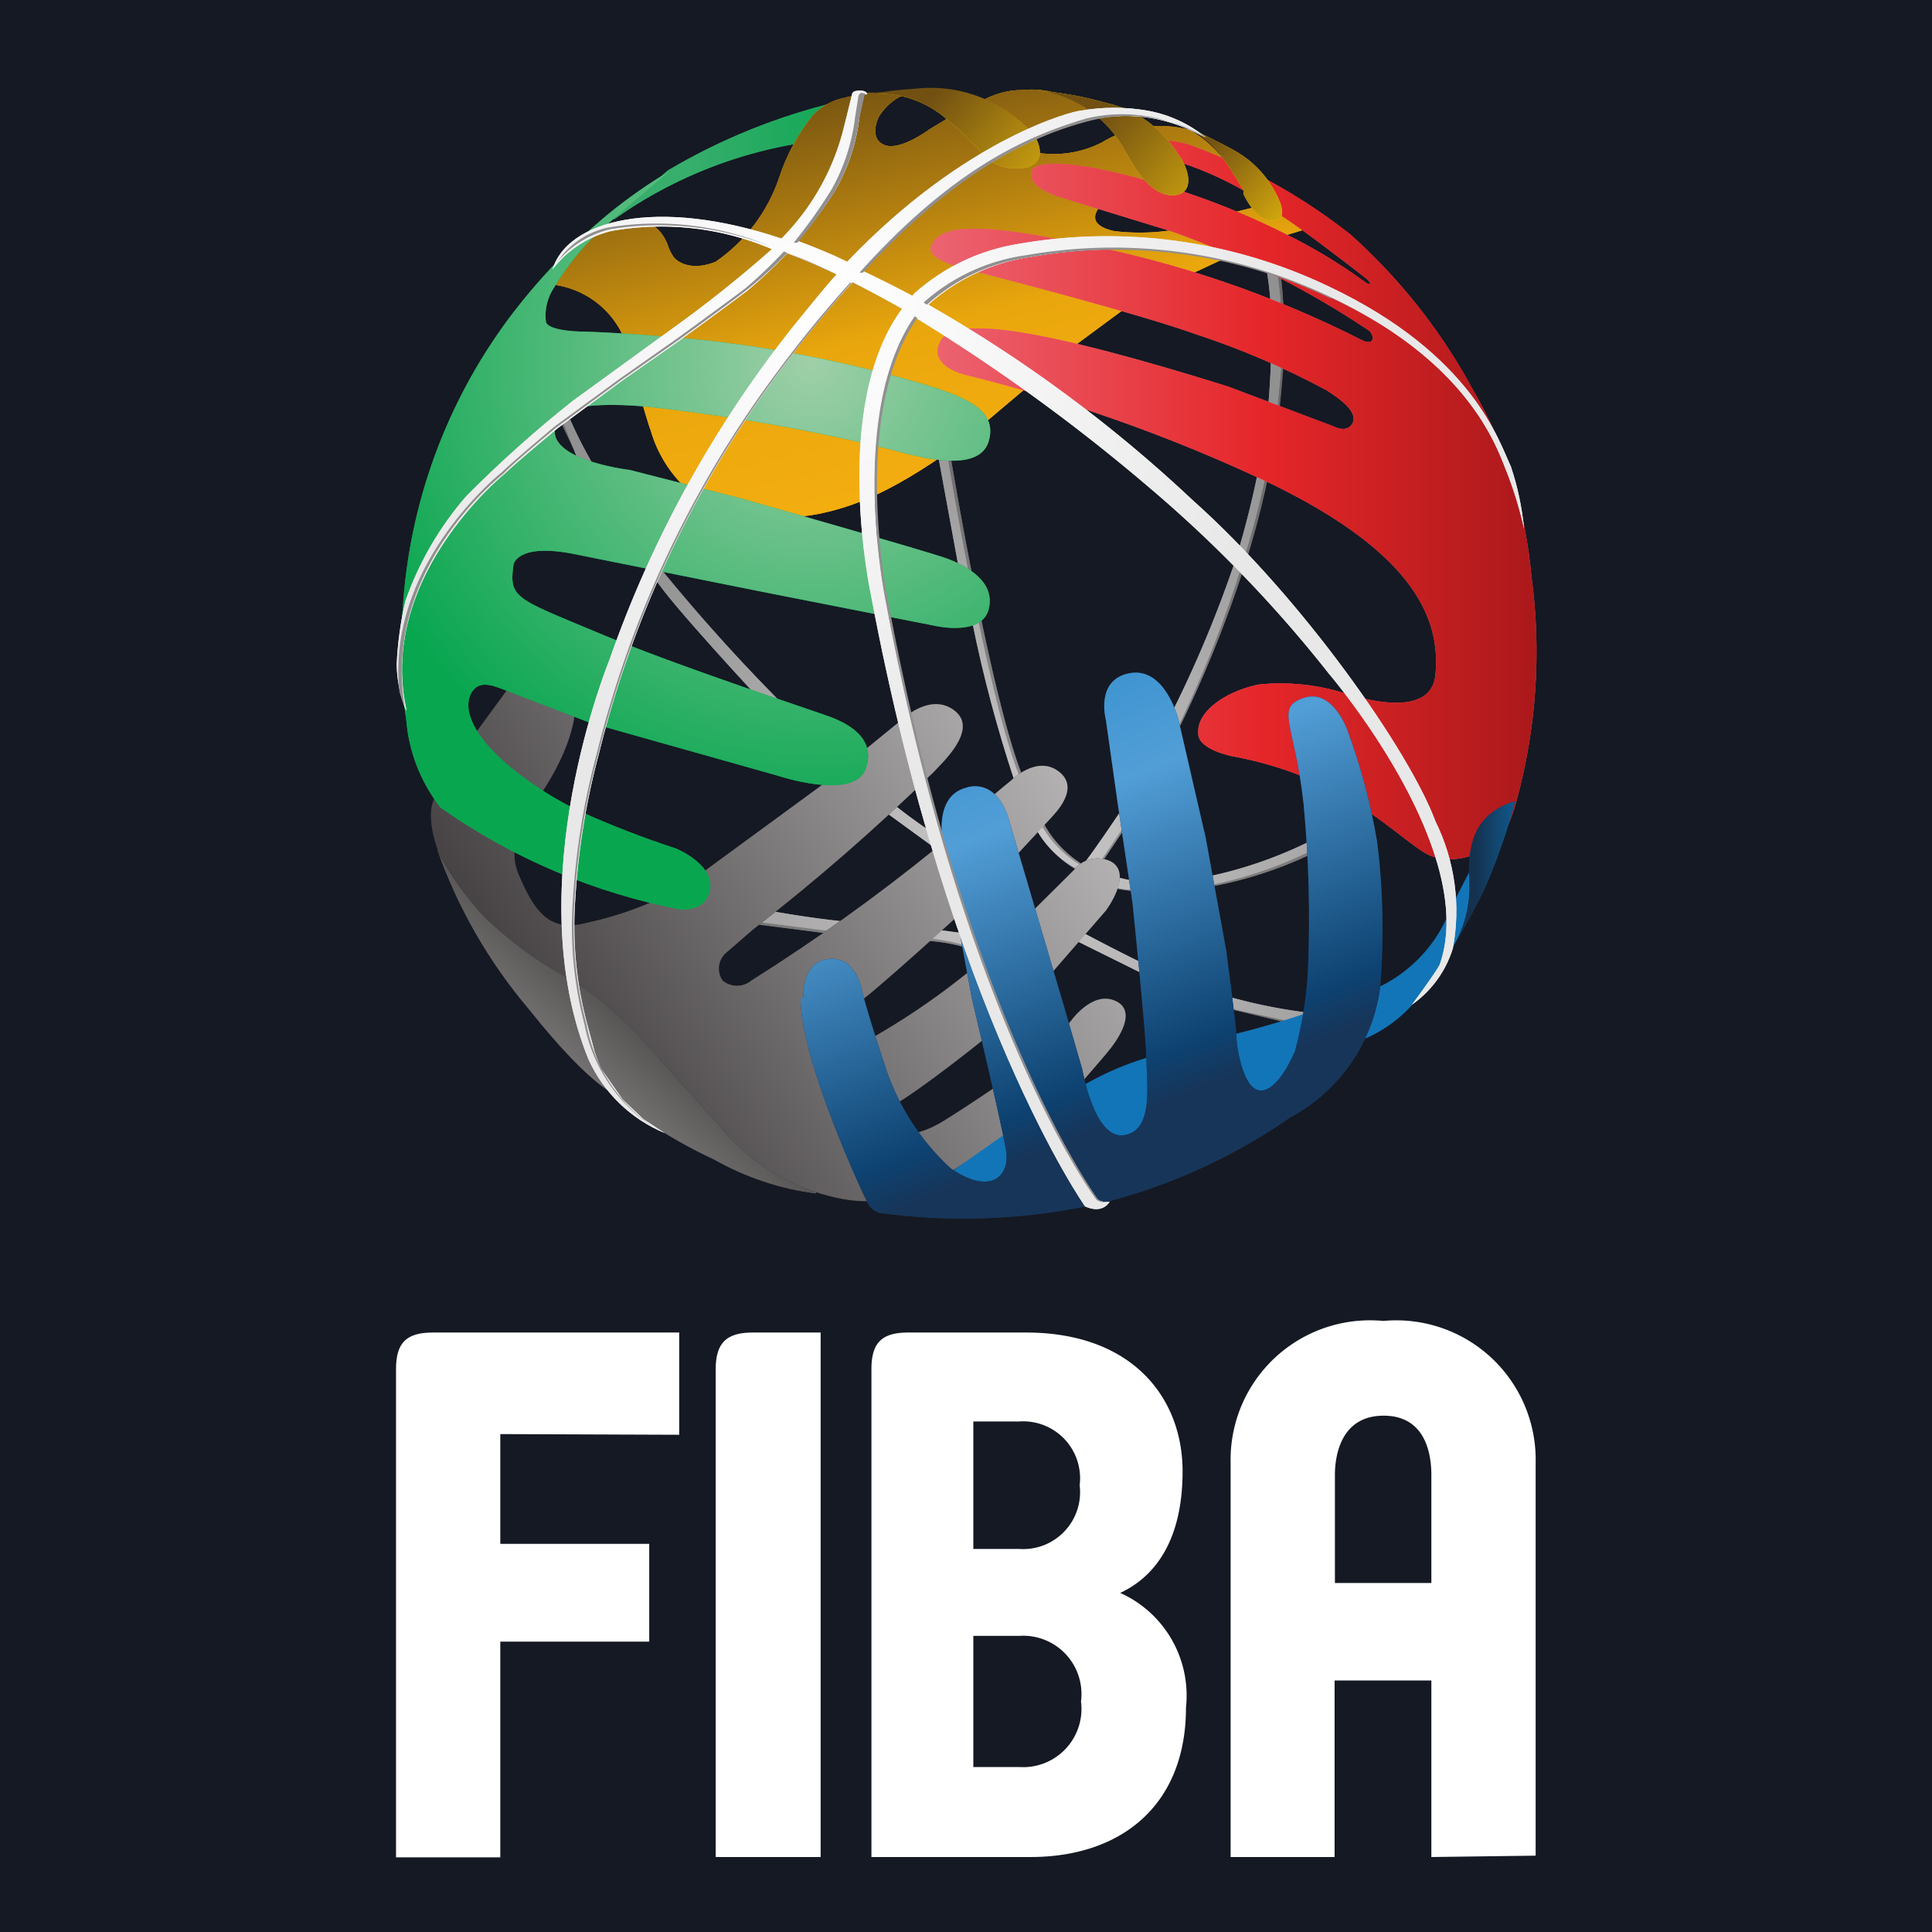 <svg id="Слой_1" data-name="Слой 1" xmlns="http://www.w3.org/2000/svg" xmlns:xlink="http://www.w3.org/1999/xlink" viewBox="0 0 56.69 56.69"><defs><style>.cls-1{fill:none;}.cls-2{fill:#151923;}.cls-3{clip-path:url(#clip-path);}.cls-4{fill:#6c6a6a;}.cls-5{fill:url(#Безымянный_градиент_3);}.cls-6{clip-path:url(#clip-path-2);}.cls-7{fill:url(#Безымянный_градиент_3-2);}.cls-8{clip-path:url(#clip-path-3);}.cls-9{fill:url(#Безымянный_градиент_3-3);}.cls-10{clip-path:url(#clip-path-4);}.cls-11{fill:#929192;}.cls-12{fill:url(#Безымянный_градиент_6);}.cls-13{clip-path:url(#clip-path-5);}.cls-14{fill:url(#Безымянный_градиент_6-2);}.cls-15{clip-path:url(#clip-path-6);}.cls-16{fill:url(#Безымянный_градиент_6-3);}.cls-17{clip-path:url(#clip-path-7);}.cls-18{clip-path:url(#clip-path-8);}.cls-19{fill:#37ae6c;}.cls-20{fill:url(#Безымянный_градиент_7);}.cls-21{clip-path:url(#clip-path-9);}.cls-22{fill:#f9b111;}.cls-23{fill:url(#Безымянный_градиент_8);}.cls-24{clip-path:url(#clip-path-11);}.cls-25{fill:#ec6573;}.cls-26{fill:url(#Безымянный_градиент_9);}.cls-27{clip-path:url(#clip-path-12);}.cls-28{fill:#fbcb0c;}.cls-29{fill:url(#Безымянный_градиент_12);}.cls-30{clip-path:url(#clip-path-14);}.cls-31{fill:url(#Безымянный_градиент_12-2);}.cls-32{clip-path:url(#clip-path-16);}.cls-33{fill:url(#Безымянный_градиент_12-3);}.cls-34{clip-path:url(#clip-path-18);}.cls-35{fill:#504d4d;}.cls-36{fill:url(#Безымянный_градиент_13);}.cls-37{clip-path:url(#clip-path-20);}.cls-38{fill:#312d2e;}.cls-39{fill:url(#Безымянный_градиент_14);}.cls-40{clip-path:url(#clip-path-22);}.cls-41{fill:#09a650;}.cls-42{fill:url(#Безымянный_градиент_15);}.cls-43{fill:#1275b7;fill-rule:evenodd;}.cls-44{clip-path:url(#clip-path-24);}.cls-45{fill:#173559;}.cls-46{fill:url(#Безымянный_градиент_16);}.cls-47{clip-path:url(#clip-path-26);}.cls-48{fill:#143250;}.cls-49{fill:url(#Безымянный_градиент_18);}.cls-50{clip-path:url(#clip-path-28);}.cls-51{fill:url(#Безымянный_градиент_18-2);}.cls-52{clip-path:url(#clip-path-30);}.cls-53{fill:#e9e8e8;}.cls-54{fill:url(#Безымянный_градиент_19);}.cls-55{fill:#918f90;}.cls-56{fill:#fff;}</style><clipPath id="clip-path"><path class="cls-1" d="M28.62,18.35A39.29,39.29,0,0,0,29.86,23s0,.42.64,1.42a2.79,2.79,0,0,0,1.24,1.18c-.14.09,0,0,0,0l.05,0,.44.3c1,.43,1.84.21,3.17.14A11.79,11.79,0,0,0,39,24.79l.05-.29a12.25,12.25,0,0,1-3.78,1.34A4.72,4.72,0,0,1,32,25.53l.24-.09,1.24-1.84,1-2a35.59,35.59,0,0,0,2.06-5.06,25.72,25.72,0,0,0,1-4.47s.17-1.65.13-1.81A13.46,13.46,0,0,0,37.57,8l-.37-.38a10.27,10.27,0,0,1,.2,1.89,24.83,24.83,0,0,1-.17,3.09,28.49,28.49,0,0,1-.85,3.71,34.69,34.69,0,0,1-2,4.78,18.17,18.17,0,0,0-1.28,2.52s-.89,1.34-1.26,1.8a3.21,3.21,0,0,1-1.51-2c-1-1.29-2.45-10.09-2.45-10.09l-.27,0,.62,3.39Z"/></clipPath><radialGradient id="Безымянный_градиент_3" cx="-312.55" cy="116.95" r="0.18" gradientTransform="matrix(79.53, 0, 0, -79.53, 24886.61, 9326.47)" gradientUnits="userSpaceOnUse"><stop offset="0" stop-color="#929192"/><stop offset="1" stop-color="#6c6a6a"/></radialGradient><clipPath id="clip-path-2"><path class="cls-1" d="M39,29.85A14.76,14.76,0,0,1,36,29.27s-1.44-.62-1.69-.66-2.84-1.39-2.84-1.39H30.25l-.34-.67a5.49,5.49,0,0,0-1.53-1.45,16,16,0,0,1-2.31-1.59L25.79,23a18.8,18.8,0,0,0-2.21-1.72,54.68,54.68,0,0,1-4.17-4.57A10.6,10.6,0,0,0,18,14.61a13.22,13.22,0,0,1-1.48-2.76v0l-.05.57.62,1.29L18,15.11s1,1.28,1.37,1.92,3.11,3.59,3.11,3.59l3.47,3.12L27.64,25l.55.61,1.37,1.7,2,.27,2.17,1.07,2.26.93,2.07.5.77.14s1-.43.19-.38"/></clipPath><radialGradient id="Безымянный_градиент_3-2" cx="-312.51" cy="116.97" r="0.18" gradientTransform="matrix(78.68, 0, 0, -78.68, 24616.77, 9227.74)" xlink:href="#Безымянный_градиент_3"/><clipPath id="clip-path-3"><path class="cls-1" d="M22.45,26.81a1.36,1.36,0,0,0-1.26,0l.74.28,2.66.34,2.53.17a5.3,5.3,0,0,1,1.38.25c.33.18.49-.3.49-.3l-2.06-.27a29.9,29.9,0,0,1-4.48-.51"/></clipPath><radialGradient id="Безымянный_градиент_3-3" cx="-312.21" cy="117.03" r="0.18" gradientTransform="matrix(71.26, 0, 0, -71.26, 22278.34, 8365.04)" xlink:href="#Безымянный_градиент_3"/><clipPath id="clip-path-4"><path class="cls-1" d="M28.53,18.26a39.71,39.71,0,0,0,1.24,4.66s0,.41.64,1.42a2.88,2.88,0,0,0,1.24,1.18c-.14.08,0,.05,0,.05l.05,0,.44.29c1,.43,1.84.21,3.17.15a12.08,12.08,0,0,0,3.61-1.28l0-.3a12.47,12.47,0,0,1-3.78,1.35A4.78,4.78,0,0,1,32,25.45l.24-.1,1.24-1.84,1-2a34.31,34.31,0,0,0,2-5.06,26.44,26.44,0,0,0,1-4.47s.17-1.64.13-1.8A13.51,13.51,0,0,0,37.48,8l-.37-.37a9.15,9.15,0,0,1,.19,1.89,22.6,22.6,0,0,1-.16,3.08,28.36,28.36,0,0,1-.85,3.72,34.69,34.69,0,0,1-2,4.78,17.76,17.76,0,0,0-1.28,2.51s-.89,1.34-1.26,1.8a3.19,3.19,0,0,1-1.51-2c-1-1.28-2.45-10.08-2.45-10.08l-.27,0,.62,3.38Z"/></clipPath><radialGradient id="Безымянный_градиент_6" cx="-312.54" cy="116.95" r="0.18" gradientTransform="matrix(79.53, 0, 0, -79.53, 24886.11, 9326.01)" gradientUnits="userSpaceOnUse"><stop offset="0" stop-color="#cbc9ca"/><stop offset="1" stop-color="#929192"/></radialGradient><clipPath id="clip-path-5"><path class="cls-1" d="M38.92,29.77a15.47,15.47,0,0,1-3.06-.58,17.25,17.25,0,0,0-1.69-.66c-.24,0-2.84-1.4-2.84-1.4H30.16l-.34-.67A5.49,5.49,0,0,0,28.29,25,15.4,15.4,0,0,1,26,23.42l-.28-.48a19.08,19.08,0,0,0-2.19-1.72,55,55,0,0,1-4.18-4.56,10.31,10.31,0,0,0-1.38-2.14,13.39,13.39,0,0,1-1.47-2.76v0l0,.57L17,13.6,17.87,15A22.94,22.94,0,0,1,19.24,17c.37.64,3.11,3.58,3.11,3.58l3.47,3.13,1.73,1.26.55.61,1.37,1.7,2,.27,2.16,1.07,2.27.93L38,30l.77.15s1-.44.19-.38"/></clipPath><radialGradient id="Безымянный_градиент_6-2" cx="-312.5" cy="116.96" r="0.18" gradientTransform="matrix(78.67, 0, 0, -78.67, 24614.14, 9226.48)" xlink:href="#Безымянный_градиент_6"/><clipPath id="clip-path-6"><path class="cls-1" d="M22.35,26.72a1.38,1.38,0,0,0-1.25,0l.74.28,2.66.34,2.53.18a5.3,5.3,0,0,1,1.38.25c.33.18.49-.3.49-.3l-2.06-.28a30.14,30.14,0,0,1-4.49-.51"/></clipPath><radialGradient id="Безымянный_градиент_6-3" cx="-312.2" cy="117.02" r="0.18" gradientTransform="matrix(71.18, 0, 0, -71.18, 22252.42, 8355.19)" xlink:href="#Безымянный_градиент_6"/><clipPath id="clip-path-7"><path class="cls-1" d="M24.53,3a17.88,17.88,0,0,0-4.93,2S18.11,6.28,18,6.45A13,13,0,0,1,23.3,4.23h.13Z"/></clipPath><clipPath id="clip-path-8"><rect class="cls-1" x="-80.68" y="-71.19" width="805.87" height="1063.02"/></clipPath><linearGradient id="Безымянный_градиент_7" x1="-307" y1="105.19" x2="-306.82" y2="105.19" gradientTransform="matrix(31.13, -3.85, -6.55, -52.98, 10326.08, 4880.93)" gradientUnits="userSpaceOnUse"><stop offset="0" stop-color="#37ae6c"/><stop offset="1" stop-color="#09a650"/></linearGradient><clipPath id="clip-path-9"><path class="cls-1" d="M28.8,12.49l1.35-1.14,1.36-1.19L33,9.06l1.91-1,1.85-.86,1.94-.59s-.49-.82-.9-.75S36,6.28,36,6.28a6.26,6.26,0,0,1-3.31.5c-1.48-.33.46-1.41.46-1.41l.39-.06.89-.77,1,.24.56.25.15,0h0a3.29,3.29,0,0,0-1.24-1.22,3.28,3.28,0,0,0-2.57.37,3.09,3.09,0,0,1-1.76.32s-.88-.21-.49-.43a17.12,17.12,0,0,1,2-.67V3.33A2.72,2.72,0,0,0,30,2.64,2.43,2.43,0,0,0,28.74,3l-.88.44-.58.35s-.88.66-1.34.46-.16-.81-.16-.81a1.63,1.63,0,0,1,.68-.63l-.27-.09-.08,0-.73,0-.6.15a1.74,1.74,0,0,0-.92.5,5.81,5.81,0,0,0-1,1.85A4.92,4.92,0,0,1,21,7.68c-.85.34-1.22-.12-1.22-.12a1.3,1.3,0,0,1-.19-.38c-.09-.26-.36-.64-.7-.65a1.86,1.86,0,0,0-1.91.82l-.77,1a2.61,2.61,0,0,1,2.11,1.59s.65,2.4.77,2.68a3.78,3.78,0,0,0,1.08,1.75,5.33,5.33,0,0,0,3.85.71c1.29-.26,2.56-.85,4.82-2.56"/></clipPath><linearGradient id="Безымянный_градиент_8" x1="-316.08" y1="113.57" x2="-315.9" y2="113.57" gradientTransform="matrix(-18.53, -85, -165.27, 36.04, 13129.02, -30983.39)" gradientUnits="userSpaceOnUse"><stop offset="0" stop-color="#f9b111"/><stop offset="0.49" stop-color="#eaa70d"/><stop offset="1" stop-color="#715012"/></linearGradient><clipPath id="clip-path-11"><path class="cls-1" d="M44,24.72s-1.26.87-2.2.3-2.39-2.23-5.64-2.83c0,0-1-.19-1-.66-.06-.74,1-1.31,1.81-1.45a6.3,6.3,0,0,1,2.28.2c.33.1,2.74.95,2.87-.49s-.38-3.49-5-5.68A47.8,47.8,0,0,0,28.34,11s-1.15-.25-.74-1,3-.36,8.43,1.34L39.1,12.5s.43.24.59-.09-.38-.71-.75-.95A23.65,23.65,0,0,0,35.1,9.81c-2-.71-6.77-1.92-6.77-1.92s-1.2-.27-1-.68.66-.84,4.27-.08A31.44,31.44,0,0,1,40,10s.18.08.25,0,0-.27-.14-.34a26.14,26.14,0,0,0-5.7-2.86c-2.62-.8-3.25-1-3.25-1s-1-.26-.9-.75,2-.09,2-.09a22.16,22.16,0,0,1,5.49,1.92,16.16,16.16,0,0,1,2.36,1.43s.21.09,0-.12c0,0-1.75-1.37-2.48-1.84A10,10,0,0,0,34,4.58s-.61-.18-.34-.32a1.22,1.22,0,0,1,.51-.14,3.33,3.33,0,0,1,.68.11,17.12,17.12,0,0,1,4.77,2.64,17.06,17.06,0,0,1,3.61,4.58,12.83,12.83,0,0,1,1.17,2.66,14.87,14.87,0,0,1,.54,2.82,16.58,16.58,0,0,1-.45,6.6A5.14,5.14,0,0,1,44,24.72"/></clipPath><linearGradient id="Безымянный_градиент_9" x1="-312.99" y1="115.95" x2="-312.81" y2="115.95" gradientTransform="matrix(97.44, 0, 0, -146.16, 30525.12, 16960.97)" gradientUnits="userSpaceOnUse"><stop offset="0" stop-color="#ec6573"/><stop offset="0.56" stop-color="#e52629"/><stop offset="1" stop-color="#ac191b"/></linearGradient><clipPath id="clip-path-12"><path class="cls-1" d="M28.91,4.62a1.44,1.44,0,0,0,1.23.29c.64-.19.29-.87.15-1A4,4,0,0,0,26.88,2.6a13.46,13.46,0,0,0-1.44.17,3,3,0,0,1,2.21.62,8.87,8.87,0,0,1,1.26,1.23"/></clipPath><linearGradient id="Безымянный_градиент_12" x1="-321.29" y1="116.62" x2="-321.11" y2="116.62" gradientTransform="matrix(-25.25, -22.19, -45.2, 51.43, -2907.81, -13008.52)" gradientUnits="userSpaceOnUse"><stop offset="0" stop-color="#fbcb0c"/><stop offset="1" stop-color="#715012"/></linearGradient><clipPath id="clip-path-14"><path class="cls-1" d="M30.46,2.66a10.13,10.13,0,0,1,2,.36,3.32,3.32,0,0,1,2.11,1.51c.29.35.54,1.15-.12,1.2s-1.16-.84-1.16-.84l-.24-.4a3.42,3.42,0,0,0-2.59-1.83Z"/></clipPath><linearGradient id="Безымянный_градиент_12-2" x1="-320.67" y1="116.85" x2="-320.49" y2="116.85" gradientTransform="matrix(-25.75, -22.63, -44.94, 51.14, -3069.28, -13110.94)" xlink:href="#Безымянный_градиент_12"/><clipPath id="clip-path-16"><path class="cls-1" d="M36.48,5.68s.35.8.85.8.26-.57,0-1a3,3,0,0,0-1-1c-.42-.25-1.27-.65-1.27-.65l-.26-.1a3,3,0,0,1,1,.79c.34.47.7,1.09.7,1.09"/></clipPath><linearGradient id="Безымянный_градиент_12-3" x1="-322.28" y1="117.12" x2="-322.1" y2="117.12" gradientTransform="matrix(-18.62, -16.37, -39.66, 45.13, -1419.44, -10437.78)" xlink:href="#Безымянный_градиент_12"/><clipPath id="clip-path-18"><path class="cls-1" d="M12.83,24.93a14.92,14.92,0,0,0,2.68,4.67c2,2.51,2.7,2.58,2.7,2.58a3.16,3.16,0,0,0,.74.71,14,14,0,0,0,2,1.13,8.16,8.16,0,0,0,3,1l-.13-1.1-5.6-5.18L15.27,27l-1.56-1.61Z"/></clipPath><linearGradient id="Безымянный_градиент_13" x1="-319.27" y1="121.64" x2="-319.09" y2="121.64" gradientTransform="matrix(-38.77, 42.46, 89.47, 81.69, -22861.65, 3996.96)" gradientUnits="userSpaceOnUse"><stop offset="0" stop-color="#504d4d"/><stop offset="1" stop-color="#e8e6e7"/></linearGradient><clipPath id="clip-path-20"><path class="cls-1" d="M13.91,21.57,15.06,20s.37-1.37,1.15-.91,1.2,2-.45,4.37c0,0-1,1.11-.55,2.18s.89,1.74,2,1.44A10.2,10.2,0,0,0,20.07,26l4-2.93,2.45-2s.81-.76,1.5-.21-.36,1.51-.63,1.8a61.32,61.32,0,0,1-5.29,4.61l-.82.71a.62.62,0,0,0-.08.79.66.66,0,0,0,.85,0,55.49,55.49,0,0,0,5.4-3.87c1.15-1.15,2.22-2,2.22-2s.75-.76,1.4-.26-.14,1.25-.23,1.36l-2.29,2.47s-3.07,2.82-3.44,3-.72,1.56.45,1a21.15,21.15,0,0,0,3.6-2.58c.48-.51,2.35-2.36,2.35-2.36a.88.88,0,0,1,1.11-.24c.62.38-.17,1.43-.17,1.43l-1.85,2.13-1.7,1.62s-1.92,1.55-2.75,2,.31.8.48.79h.17a2.55,2.55,0,0,0,.68-.25c.36-.18,2.08-1.35,2.08-1.35L31.39,30s.63-.93,1.32-.64.08,1.14-.12,1.4-1.16,1.35-1.16,1.35l-3.78,2.43a3.87,3.87,0,0,1-2.88.65,6.14,6.14,0,0,1-3.3-1.75l-2.85-3.19a12.49,12.49,0,0,0-1.76-1.45,11.18,11.18,0,0,1-2.67-1.92,9.29,9.29,0,0,1-1.28-1.77s-.46-1.07-.17-1.66,1.17-1.9,1.17-1.9"/></clipPath><linearGradient id="Безымянный_градиент_14" x1="-313.62" y1="112.52" x2="-313.44" y2="112.52" gradientTransform="matrix(135.4, -81.11, -90.86, -151.66, 52970.93, -7890.3)" gradientUnits="userSpaceOnUse"><stop offset="0" stop-color="#312d2e"/><stop offset="1" stop-color="#e8e6e7"/></linearGradient><clipPath id="clip-path-22"><path class="cls-1" d="M19.68,5a15,15,0,0,0-1.77,1.23,18,18,0,0,0-3,3.14,15.94,15.94,0,0,0-3.09,8.45,13.17,13.17,0,0,0,.1,3.3,4.81,4.81,0,0,0,1,2.57,18.17,18.17,0,0,0,7.06,3s.79.07.86-.64-1-1.15-1-1.15A28.74,28.74,0,0,1,17,23.8a10.27,10.27,0,0,1-2-1.27c-1.33-1.1-1.39-1.88-1.14-2.24s.66-.15,1.07,0l2.39.92,5.5,1.55s2.23.75,2.58-.2-.65-1.37-1-1.51-4.49-1.49-6.87-2.49-2.61-1-2.46-2c0,0,.11-.64,1.79-.3l5.48,1.1,5.08,1s1.38.33,1.59-.48-.64-1.28-1.25-1.5-6-1.75-6-1.75l-3.28-.84s-3-.35-2-1.62c0,0,.29-.43,2.48-.24a54.84,54.84,0,0,1,7.26,1.28c1.19.34,2.57.58,2.8-.29s-.62-1.25-1.9-1.64A37.61,37.61,0,0,0,20.85,10c-2.33-.24-3.74-.27-3.74-.27s-1,0-1.09-.28a1.47,1.47,0,0,1,.23-1,7.35,7.35,0,0,1,1.57-1.87Z"/></clipPath><radialGradient id="Безымянный_градиент_15" cx="-312.21" cy="116.13" r="0.18" gradientTransform="matrix(79.21, 0, 0, -79.21, 24753.92, 9209.24)" gradientUnits="userSpaceOnUse"><stop offset="0" stop-color="#9fcfa8"/><stop offset="1" stop-color="#09a650"/></radialGradient><clipPath id="clip-path-24"><path class="cls-1" d="M23.57,29.27s-.05-.92.59-1.1,1,.3,1.13.88.68,2.23.68,2.23a7.06,7.06,0,0,0,1.92,3c1.18.81,1.75.23,1.63-.52s-1-4.45-1-4.45l-.78-4.2s-.5-1.72.62-2c0,0,.84-.33,1.23.9l.75,2.54.91,3.08.51,1.76s.35,2.05,1.22,1.92.67-1.45.66-2.21-.41-4.61-.41-4.61l-.43-2.89-.35-2.47s-.33-1.2.71-1.38,1.42,1.37,1.42,1.37l.8,3.47.6,3.3s.3,2.24.3,2.52S36.47,32,37,32s1-1.16,1-1.16a11.4,11.4,0,0,0,.38-2.38,35.64,35.64,0,0,0-.13-4.87c-.26-2.38-.85-2.82,0-3.11s1.28.93,1.28.93a18.07,18.07,0,0,1,.88,3.3,20.79,20.79,0,0,1,.09,4.23,5.06,5.06,0,0,1-2.63,3.84,16.81,16.81,0,0,1-5.45,2.5,18.34,18.34,0,0,1-6.62.31.6.6,0,0,1-.31-.23c-.16-.3-2-4.23-2-6.08"/></clipPath><linearGradient id="Безымянный_градиент_16" x1="-315.48" y1="113.89" x2="-315.3" y2="113.89" gradientTransform="matrix(-32.99, -86.29, -146.3, 55.94, 6396.95, -33602.71)" gradientUnits="userSpaceOnUse"><stop offset="0" stop-color="#173559"/><stop offset="0.08" stop-color="#0d4271"/><stop offset="0.56" stop-color="#529ed7"/><stop offset="1" stop-color="#2186c8"/></linearGradient><clipPath id="clip-path-26"><path class="cls-1" d="M44.45,23.51c-1.26.39-1.4,1.38-1.33,2.43a3.54,3.54,0,0,1-.4,1.7A17.89,17.89,0,0,0,43.6,26a18.3,18.3,0,0,0,.85-2.44"/></clipPath><linearGradient id="Безымянный_градиент_18" x1="-298.15" y1="108.05" x2="-297.97" y2="108.05" gradientTransform="matrix(9.64, 0, 0, -49.8, 2917.48, 5841.03)" gradientUnits="userSpaceOnUse"><stop offset="0" stop-color="#143250"/><stop offset="1" stop-color="#0d6dab"/></linearGradient><clipPath id="clip-path-28"><polygon class="cls-1" points="42.72 27.64 42.73 27.63 42.72 27.64 42.72 27.64"/></clipPath><linearGradient id="Безымянный_градиент_18-2" x1="310.35" y1="101.69" x2="12019.21" y2="101.69" gradientTransform="matrix(0.07, 0, 0, -26.91, -102.04, 3196.47)" xlink:href="#Безымянный_градиент_18"/><clipPath id="clip-path-30"><path class="cls-1" d="M26.44,9.1c-2.08,2.88-.88,8.38-.88,8.38C27.88,29.8,31.84,35.4,31.84,35.4c.53.24.72-.14.72-.14a.51.51,0,0,1-.39-.08S28.35,30,26,17.69c0,0-1.17-5.48.86-8.37h0a54.1,54.1,0,0,1,6.88,5A37.66,37.66,0,0,1,39,19.78s4.41,5.15,3.25,8.51c0,0,0,.08-.82,1.19a3.15,3.15,0,0,0,1.2-1.65,5.93,5.93,0,0,0-.51-3.73c-.76-2.05-3.9-6.55-7.12-9.42a40.7,40.7,0,0,0-7.76-5.74h0a5.73,5.73,0,0,1,3-1.4,14.63,14.63,0,0,1,8.87,1.21c4.09,1.95,4.84,4.47,5.11,5.12a11,11,0,0,1,.5,1.65,8.1,8.1,0,0,0-.39-1.84C44,13,43.24,10.42,39,8.41a15.06,15.06,0,0,0-9.14-1.25A6,6,0,0,0,26.84,8.6l-.07.08c-.46-.25-.95-.49-1.45-.73C28,5.07,30.19,4,32,3.52a4.53,4.53,0,0,1,2.79.24l.59.27a3.75,3.75,0,0,0-1.69-.78,5.7,5.7,0,0,0-2,0c-.15,0-3.33.76-6.83,4.43l-.36-.17c-.37-.16-.73-.31-1.09-.44A12.26,12.26,0,0,0,24.5,5.6a5.55,5.55,0,0,0,.71-2.11c.1-.85.17-.72.17-.72h.06c0-.12-.2-.11-.2-.11-.23,0-.2.06-.23.07l-.25,1A7,7,0,0,1,22.93,7c-3.69-1.24-6.29-.53-6.72.91a3.09,3.09,0,0,1,1.72-1.13,8.28,8.28,0,0,1,4.72.53l0,0a36.16,36.16,0,0,1-2.92,2.33l-2.92,2.12a35.69,35.69,0,0,0-3.12,2.79,9.45,9.45,0,0,0-1.8,3.1,10.38,10.38,0,0,0-.25,1.84,3.7,3.7,0,0,0,.28,1.37v-.06c-.84-3.89,2.88-6.89,2.88-6.89.35-.34,1.57-1.35,1.57-1.35l1.9-1.4L19.93,10s1.38-1,2-1.47A13.9,13.9,0,0,0,23.1,7.43c.45.17.93.38,1.45.62-.42.46-.84,1-1.26,1.51a33.37,33.37,0,0,0-5.41,9.81s-2.71,6.57-.61,11.72a4.24,4.24,0,0,0,2.24,2.16l-.63-.41-.61-.58-.65-.93-.17-.46-.22-.82a11.12,11.12,0,0,1-.35-3.66,21.43,21.43,0,0,1,.69-4.26A31.45,31.45,0,0,1,22.9,10.86c.74-1,1.44-1.84,2.12-2.58.45.23.94.49,1.45.78l0,0"/></clipPath><radialGradient id="Безымянный_градиент_19" cx="-312.1" cy="116.02" r="0.18" gradientTransform="matrix(76.22, 0, 0, -76.22, 23812.63, 8852.46)" gradientUnits="userSpaceOnUse"><stop offset="0" stop-color="#fff"/><stop offset="1" stop-color="#e9e8e8"/></radialGradient></defs><path class="cls-2" d="M-1.51,57.82H58.72v-59H-1.51Z"/><g class="cls-3"><path class="cls-4" d="M28.62,18.35A39.71,39.71,0,0,0,29.86,23s0,.41.64,1.41a2.79,2.79,0,0,0,1.24,1.18c-.14.09,0,0,0,0l.05,0,.44.3c1,.43,1.84.21,3.17.14A11.86,11.86,0,0,0,39,24.8l.05-.3a12.25,12.25,0,0,1-3.78,1.34A4.72,4.72,0,0,1,32,25.53l.24-.09,1.24-1.84,1-2a34.88,34.88,0,0,0,2.05-5.06,26.44,26.44,0,0,0,1-4.47s.17-1.65.13-1.81A13.46,13.46,0,0,0,37.57,8l-.37-.38a9.27,9.27,0,0,1,.19,1.89,22.66,22.66,0,0,1-.16,3.09,27.92,27.92,0,0,1-.86,3.71,34.77,34.77,0,0,1-1.95,4.79,17.76,17.76,0,0,0-1.28,2.51s-.89,1.34-1.26,1.8a3.21,3.21,0,0,1-1.51-2c-1-1.29-2.45-10.08-2.45-10.08l-.27,0,.62,3.39Z"/><path class="cls-5" d="M28.62,18.35A39.29,39.29,0,0,0,29.86,23s0,.42.64,1.42a2.79,2.79,0,0,0,1.24,1.18c-.14.09,0,0,0,0l.05,0,.44.3c1,.43,1.84.21,3.17.14A11.79,11.79,0,0,0,39,24.79l.05-.29a12.25,12.25,0,0,1-3.78,1.34A4.72,4.72,0,0,1,32,25.53l.24-.09,1.24-1.84,1-2a35.59,35.59,0,0,0,2.06-5.06,25.72,25.72,0,0,0,1-4.47s.17-1.65.13-1.81A13.46,13.46,0,0,0,37.57,8l-.37-.38a10.27,10.27,0,0,1,.2,1.89,24.83,24.83,0,0,1-.17,3.09,28.49,28.49,0,0,1-.85,3.71,34.69,34.69,0,0,1-2,4.78,18.17,18.17,0,0,0-1.28,2.52s-.89,1.34-1.26,1.8a3.21,3.21,0,0,1-1.51-2c-1-1.29-2.45-10.09-2.45-10.09l-.27,0,.62,3.39Z"/></g><g class="cls-6"><path class="cls-4" d="M39,29.85A14.76,14.76,0,0,1,36,29.27s-1.44-.62-1.69-.66-2.84-1.39-2.84-1.39H30.25l-.34-.67a5.49,5.49,0,0,0-1.53-1.45,16,16,0,0,1-2.31-1.59L25.79,23a19.71,19.71,0,0,0-2.21-1.72,54.68,54.68,0,0,1-4.17-4.57A10.6,10.6,0,0,0,18,14.61a13.22,13.22,0,0,1-1.48-2.76v0l-.05.57.62,1.29L18,15.11s1,1.28,1.37,1.92,3.1,3.59,3.1,3.59l3.48,3.12L27.64,25l.55.61,1.37,1.7,2,.27,2.17,1.07,2.26.93,2.07.5.77.14s1-.43.19-.38"/><path class="cls-7" d="M39,29.85A14.76,14.76,0,0,1,36,29.27s-1.44-.62-1.69-.66-2.84-1.39-2.84-1.39H30.25l-.34-.67a5.49,5.49,0,0,0-1.53-1.45,16,16,0,0,1-2.31-1.59L25.79,23a18.8,18.8,0,0,0-2.21-1.72,54.68,54.68,0,0,1-4.17-4.57A10.6,10.6,0,0,0,18,14.61a13.22,13.22,0,0,1-1.48-2.76v0l-.05.57.62,1.29L18,15.11s1,1.28,1.37,1.92,3.11,3.59,3.11,3.59l3.47,3.12L27.64,25l.55.61,1.37,1.7,2,.27,2.17,1.07,2.26.93,2.07.5.77.14s1-.43.19-.38"/></g><g class="cls-8"><path class="cls-4" d="M22.45,26.81a1.36,1.36,0,0,0-1.26,0l.74.27,2.66.35,2.53.17a5.3,5.3,0,0,1,1.38.25c.33.18.49-.3.49-.3l-2.06-.27a31.29,31.29,0,0,1-4.48-.51"/><path class="cls-9" d="M22.45,26.81a1.36,1.36,0,0,0-1.26,0l.74.28,2.66.34,2.53.17a5.3,5.3,0,0,1,1.38.25c.33.18.49-.3.49-.3l-2.06-.27a29.9,29.9,0,0,1-4.48-.51"/></g><g class="cls-10"><path class="cls-11" d="M28.53,18.26a39.71,39.71,0,0,0,1.24,4.66s0,.41.64,1.42a2.88,2.88,0,0,0,1.24,1.18c-.15.08,0,.05,0,.05l.05,0,.44.29c1,.43,1.84.21,3.17.15a12.08,12.08,0,0,0,3.61-1.28l0-.3a12.47,12.47,0,0,1-3.78,1.35A4.78,4.78,0,0,1,32,25.45l.24-.1,1.24-1.84,1-2a34.31,34.31,0,0,0,2-5.06,26.44,26.44,0,0,0,1-4.47s.17-1.64.13-1.8A13.51,13.51,0,0,0,37.48,8l-.37-.37a9.15,9.15,0,0,1,.19,1.89,22.6,22.6,0,0,1-.16,3.08,28.36,28.36,0,0,1-.85,3.72,34.69,34.69,0,0,1-2,4.78,17.76,17.76,0,0,0-1.28,2.51s-.89,1.34-1.26,1.8a3.19,3.19,0,0,1-1.51-2c-1-1.28-2.45-10.08-2.45-10.08l-.27,0,.62,3.38Z"/><path class="cls-12" d="M28.53,18.26a39.71,39.71,0,0,0,1.24,4.66s0,.41.64,1.42a2.88,2.88,0,0,0,1.24,1.18c-.14.08,0,.05,0,.05l.05,0,.44.29c1,.43,1.84.21,3.17.15a12.08,12.08,0,0,0,3.61-1.28l0-.3a12.47,12.47,0,0,1-3.78,1.35A4.78,4.78,0,0,1,32,25.45l.24-.1,1.24-1.84,1-2a34.31,34.31,0,0,0,2-5.06,26.44,26.44,0,0,0,1-4.47s.17-1.64.13-1.8A13.51,13.51,0,0,0,37.48,8l-.37-.37a9.15,9.15,0,0,1,.19,1.89,22.6,22.6,0,0,1-.16,3.08,28.36,28.36,0,0,1-.85,3.72,34.69,34.69,0,0,1-2,4.78,17.76,17.76,0,0,0-1.28,2.51s-.89,1.34-1.26,1.8a3.19,3.19,0,0,1-1.51-2c-1-1.28-2.45-10.08-2.45-10.08l-.27,0,.62,3.38Z"/></g><g class="cls-13"><path class="cls-11" d="M38.92,29.77a15.47,15.47,0,0,1-3.06-.58,17.25,17.25,0,0,0-1.69-.66c-.24,0-2.84-1.4-2.84-1.4H30.16l-.34-.67A5.49,5.49,0,0,0,28.29,25,15.4,15.4,0,0,1,26,23.42l-.28-.48a18.51,18.51,0,0,0-2.2-1.72,56.5,56.5,0,0,1-4.17-4.56,10.31,10.31,0,0,0-1.38-2.14,13.39,13.39,0,0,1-1.47-2.76v0l0,.57L17,13.6,17.87,15A22.94,22.94,0,0,1,19.24,17c.37.64,3.11,3.58,3.11,3.58l3.47,3.13,1.73,1.26.55.61,1.37,1.7,2,.27,2.16,1.07,2.27.93L38,30l.77.15s1-.44.19-.38"/><path class="cls-14" d="M38.92,29.77a15.47,15.47,0,0,1-3.06-.58,17.25,17.25,0,0,0-1.69-.66c-.24,0-2.84-1.4-2.84-1.4H30.16l-.34-.67A5.49,5.49,0,0,0,28.29,25,15.4,15.4,0,0,1,26,23.42l-.28-.48a19.08,19.08,0,0,0-2.19-1.72,55,55,0,0,1-4.18-4.56,10.31,10.31,0,0,0-1.38-2.14,13.39,13.39,0,0,1-1.47-2.76v0l0,.57L17,13.6,17.87,15A22.94,22.94,0,0,1,19.24,17c.37.64,3.11,3.58,3.11,3.58l3.47,3.13,1.73,1.26.55.61,1.37,1.7,2,.27,2.16,1.07,2.27.93L38,30l.77.15s1-.44.19-.38"/></g><g class="cls-15"><path class="cls-11" d="M22.35,26.72a1.38,1.38,0,0,0-1.25,0l.74.28,2.66.34,2.53.18a5.3,5.3,0,0,1,1.38.25c.33.18.49-.3.49-.3l-2.06-.28a30.14,30.14,0,0,1-4.49-.51"/><path class="cls-16" d="M22.35,26.72a1.38,1.38,0,0,0-1.25,0l.74.28,2.66.34,2.53.18a5.3,5.3,0,0,1,1.38.25c.33.18.49-.3.49-.3l-2.06-.28a30.14,30.14,0,0,1-4.49-.51"/></g><g class="cls-17"><g class="cls-18"><path class="cls-19" d="M24.53,3a17.88,17.88,0,0,0-4.93,2S18.11,6.28,18,6.45A13,13,0,0,1,23.3,4.23h.13Z"/><path class="cls-20" d="M-80.68-71.19H725.19v1063H-80.68Z"/></g></g><g class="cls-21"><g class="cls-18"><path class="cls-22" d="M28.8,12.49l1.35-1.14,1.37-1.19L33,9.06l1.91-1,1.85-.87,1.94-.58s-.49-.82-.9-.75S36,6.28,36,6.28a6.26,6.26,0,0,1-3.31.5c-1.48-.33.46-1.41.46-1.41l.39-.06.89-.77,1,.24.56.25.15,0h0a3.29,3.29,0,0,0-1.24-1.22,3.28,3.28,0,0,0-2.57.37,3.09,3.09,0,0,1-1.76.32s-.88-.21-.49-.43a19.26,19.26,0,0,1,2-.67V3.33A2.72,2.72,0,0,0,30,2.64,2.43,2.43,0,0,0,28.74,3l-.88.44-.58.35s-.88.66-1.34.46-.16-.81-.16-.81a1.63,1.63,0,0,1,.68-.63l-.27-.09-.08,0-.73,0-.6.15a1.74,1.74,0,0,0-.92.5,5.81,5.81,0,0,0-1,1.85A4.92,4.92,0,0,1,21,7.68c-.85.34-1.22-.12-1.22-.12a1.3,1.3,0,0,1-.19-.38c-.09-.26-.36-.64-.69-.65a1.87,1.87,0,0,0-1.92.82l-.77,1a2.61,2.61,0,0,1,2.11,1.59s.65,2.4.77,2.68a3.74,3.74,0,0,0,1.09,1.75,5.29,5.29,0,0,0,3.84.71c1.29-.26,2.56-.85,4.82-2.56"/><path class="cls-23" d="M-80.68-71.19H725.19v1063H-80.68Z"/></g></g><g class="cls-24"><path class="cls-25" d="M44,24.72s-1.26.87-2.2.3-2.39-2.23-5.64-2.83c0,0-1-.19-1-.66-.06-.74,1-1.31,1.81-1.45a6.3,6.3,0,0,1,2.28.2c.33.1,2.74.95,2.87-.49s-.38-3.49-5-5.68A47.8,47.8,0,0,0,28.34,11s-1.15-.25-.74-1,3-.36,8.43,1.34L39.1,12.5s.43.24.59-.09-.38-.71-.75-.95A24.64,24.64,0,0,0,35.1,9.81c-2-.71-6.77-1.92-6.77-1.92s-1.2-.27-1-.68.66-.84,4.27-.08A31.44,31.44,0,0,1,40,10s.18.08.25,0,0-.27-.14-.34a26.14,26.14,0,0,0-5.7-2.86c-2.62-.8-3.25-1-3.25-1s-1-.26-.9-.75,2-.09,2-.09a22.16,22.16,0,0,1,5.49,1.92,15.62,15.62,0,0,1,2.36,1.44s.21.08,0-.13c0,0-1.75-1.37-2.48-1.84A9.84,9.84,0,0,0,34,4.59s-.61-.19-.34-.33a1.22,1.22,0,0,1,.51-.14,3.33,3.33,0,0,1,.68.11,17,17,0,0,1,4.77,2.65,16.76,16.76,0,0,1,3.61,4.58,12.48,12.48,0,0,1,1.17,2.65,14.87,14.87,0,0,1,.54,2.82,16.58,16.58,0,0,1-.45,6.6A5.14,5.14,0,0,1,44,24.72"/><path class="cls-26" d="M44,24.72s-1.26.87-2.2.3-2.39-2.23-5.64-2.83c0,0-1-.19-1-.66-.06-.74,1-1.31,1.81-1.45a6.3,6.3,0,0,1,2.28.2c.33.1,2.74.95,2.87-.49s-.38-3.49-5-5.68A47.8,47.8,0,0,0,28.34,11s-1.15-.25-.74-1,3-.36,8.43,1.34L39.1,12.5s.43.24.59-.09-.38-.71-.75-.95A23.65,23.65,0,0,0,35.1,9.81c-2-.71-6.77-1.92-6.77-1.92s-1.2-.27-1-.68.66-.84,4.27-.08A31.44,31.44,0,0,1,40,10s.18.08.25,0,0-.27-.14-.34a26.14,26.14,0,0,0-5.7-2.86c-2.62-.8-3.25-1-3.25-1s-1-.26-.9-.75,2-.09,2-.09a22.16,22.16,0,0,1,5.49,1.92,16.16,16.16,0,0,1,2.36,1.43s.21.09,0-.12c0,0-1.75-1.37-2.48-1.84A10,10,0,0,0,34,4.58s-.61-.18-.34-.32a1.22,1.22,0,0,1,.51-.14,3.33,3.33,0,0,1,.68.11,17.12,17.12,0,0,1,4.77,2.64,17.06,17.06,0,0,1,3.61,4.58,12.83,12.83,0,0,1,1.17,2.66,14.87,14.87,0,0,1,.54,2.82,16.58,16.58,0,0,1-.45,6.6A5.14,5.14,0,0,1,44,24.72"/></g><g class="cls-27"><g class="cls-18"><path class="cls-28" d="M28.91,4.62a1.44,1.44,0,0,0,1.23.29c.64-.19.29-.87.15-1a4,4,0,0,0-3.4-1.27,12.14,12.14,0,0,0-1.45.16,3,3,0,0,1,2.21.62,8.87,8.87,0,0,1,1.26,1.23"/><path class="cls-29" d="M-80.68-71.19H725.19v1063H-80.68Z"/></g></g><g class="cls-30"><g class="cls-18"><path class="cls-28" d="M30.46,2.66a10.13,10.13,0,0,1,2,.36,3.32,3.32,0,0,1,2.11,1.51c.29.35.54,1.15-.12,1.2s-1.16-.84-1.16-.84l-.24-.4a3.4,3.4,0,0,0-2.59-1.83Z"/><path class="cls-31" d="M-80.68-71.19H725.19v1063H-80.68Z"/></g></g><g class="cls-32"><g class="cls-18"><path class="cls-28" d="M36.48,5.68s.35.8.85.8.26-.57,0-1a2.94,2.94,0,0,0-1-1c-.42-.25-1.27-.65-1.27-.65l-.26-.1a2.88,2.88,0,0,1,1,.79c.34.47.7,1.09.7,1.09"/><path class="cls-33" d="M-80.68-71.19H725.19v1063H-80.68Z"/></g></g><g class="cls-34"><g class="cls-18"><path class="cls-35" d="M12.83,24.93a14.92,14.92,0,0,0,2.68,4.67c2,2.51,2.7,2.58,2.7,2.58a3.16,3.16,0,0,0,.74.71,15.11,15.11,0,0,0,2,1.13,8.16,8.16,0,0,0,3,1l-.13-1.1-5.6-5.18L15.27,27l-1.56-1.61Z"/><path class="cls-36" d="M-80.68-71.19H725.19v1063H-80.68Z"/></g></g><g class="cls-37"><g class="cls-18"><path class="cls-38" d="M13.91,21.57,15.06,20s.37-1.37,1.15-.91,1.2,2-.45,4.37c0,0-1,1.11-.55,2.18s.89,1.74,2,1.44A10.2,10.2,0,0,0,20.07,26l4-2.93,2.45-2s.81-.76,1.5-.21-.36,1.51-.64,1.8a59.3,59.3,0,0,1-5.28,4.61l-.82.71a.61.61,0,0,0-.08.78.65.65,0,0,0,.85,0,54.28,54.28,0,0,0,5.4-3.88c1.15-1.14,2.22-2,2.22-2s.74-.76,1.4-.26-.14,1.25-.23,1.35l-2.29,2.48s-3.07,2.82-3.44,3-.73,1.56.45,1a21.15,21.15,0,0,0,3.6-2.58c.48-.51,2.35-2.36,2.35-2.36a.88.88,0,0,1,1.11-.24c.62.38-.17,1.43-.17,1.43l-1.85,2.13-1.7,1.62s-1.92,1.55-2.75,2,.31.8.48.79h.17a2.68,2.68,0,0,0,.68-.25c.36-.18,2.08-1.35,2.08-1.35L31.38,30s.64-.93,1.33-.64.07,1.14-.12,1.4-1.16,1.35-1.16,1.35l-3.78,2.42a3.85,3.85,0,0,1-2.88.66,6.14,6.14,0,0,1-3.3-1.75l-2.85-3.19a12.49,12.49,0,0,0-1.76-1.45,11,11,0,0,1-2.67-1.92,9.29,9.29,0,0,1-1.28-1.77s-.46-1.07-.17-1.66,1.17-1.9,1.17-1.9"/><path class="cls-39" d="M-80.68-71.19H725.19v1063H-80.68Z"/></g></g><g class="cls-40"><g class="cls-18"><path class="cls-41" d="M19.68,5a15,15,0,0,0-1.77,1.23,18,18,0,0,0-3,3.14,15.85,15.85,0,0,0-3.09,8.45,13.17,13.17,0,0,0,.1,3.3,4.81,4.81,0,0,0,1,2.57,18.17,18.17,0,0,0,7.06,3s.79.07.86-.64-1-1.15-1-1.15A28.74,28.74,0,0,1,17,23.8a10.27,10.27,0,0,1-2-1.27c-1.33-1.1-1.39-1.88-1.15-2.24s.67-.15,1.08,0l2.39.92,5.5,1.55s2.23.75,2.58-.2-.65-1.37-1-1.51-4.49-1.49-6.87-2.49-2.61-1-2.46-2c0,0,.11-.64,1.79-.3l5.48,1.1,5.08,1s1.38.33,1.59-.48-.64-1.28-1.25-1.5-6-1.75-6-1.75l-3.28-.84s-3-.35-2-1.62c0,0,.29-.43,2.48-.24a54.84,54.84,0,0,1,7.26,1.28c1.19.34,2.57.58,2.8-.29s-.62-1.25-1.9-1.64A37.61,37.61,0,0,0,20.85,10c-2.33-.24-3.74-.27-3.74-.27s-1,0-1.09-.28a1.47,1.47,0,0,1,.23-1,7.53,7.53,0,0,1,1.57-1.87Z"/><path class="cls-42" d="M-80.68-71.19H725.19v1063H-80.68Z"/></g></g><path class="cls-43" d="M27.78,34.48,29.88,33l1.65-1a8.91,8.91,0,0,1,2.89-1.16c1.44-.23,1.61-.45,1.61-.45a24.63,24.63,0,0,0,3.23-1A3.58,3.58,0,0,1,40.38,29a4.18,4.18,0,0,0,2.2-2.38l.67-1.3a3.1,3.1,0,0,1-.08,1.34,8,8,0,0,1-.63,1.28l-.26.52-.52.62a4,4,0,0,1-2,1.51c-1.21.31-5,4.92-10.11,4.81s-1.85-.92-1.85-.92"/><g class="cls-44"><g class="cls-18"><path class="cls-45" d="M23.57,29.27s-.05-.92.59-1.1,1,.3,1.13.88.68,2.23.68,2.23a7.06,7.06,0,0,0,1.92,3c1.19.81,1.75.23,1.63-.52s-1-4.45-1-4.45l-.78-4.2s-.5-1.72.63-2c0,0,.83-.33,1.22.9l.75,2.54.91,3.08.51,1.76s.35,2.05,1.22,1.92.67-1.45.66-2.21-.41-4.61-.41-4.61l-.43-2.89-.35-2.47s-.33-1.2.72-1.38,1.41,1.37,1.41,1.37l.8,3.47.6,3.3s.3,2.24.3,2.52S36.47,32,37,32s1-1.16,1-1.16a11.4,11.4,0,0,0,.38-2.38,35.64,35.64,0,0,0-.13-4.87c-.26-2.38-.85-2.82,0-3.11s1.28.93,1.28.93a18.07,18.07,0,0,1,.88,3.3,20.79,20.79,0,0,1,.09,4.23,5.06,5.06,0,0,1-2.63,3.84,17,17,0,0,1-5.45,2.5,18.34,18.34,0,0,1-6.62.31.67.67,0,0,1-.31-.23c-.16-.3-2-4.23-2-6.08"/><path class="cls-46" d="M-80.68-71.19H725.19v1063H-80.68Z"/></g></g><g class="cls-47"><g class="cls-18"><path class="cls-48" d="M44.45,23.51c-1.26.39-1.4,1.38-1.33,2.43a3.54,3.54,0,0,1-.4,1.7A17.89,17.89,0,0,0,43.6,26a18.84,18.84,0,0,0,.85-2.44"/><path class="cls-49" d="M-80.68-71.19H725.19v1063H-80.68Z"/></g></g><g class="cls-50"><g class="cls-18"><path class="cls-48" d="M42.72,27.64h0Z"/><path class="cls-51" d="M-80.68-71.19H725.19v1063H-80.68Z"/></g></g><g class="cls-52"><path class="cls-53" d="M26.44,9.1c-2.08,2.88-.88,8.38-.88,8.38C27.88,29.8,31.84,35.4,31.84,35.4c.53.24.72-.14.72-.14a.51.51,0,0,1-.39-.08S28.35,30,26,17.69c0,0-1.17-5.48.86-8.37h0a54.1,54.1,0,0,1,6.88,5A38,38,0,0,1,39,19.77s4.41,5.16,3.25,8.52c0,0,0,.08-.82,1.19a3.15,3.15,0,0,0,1.2-1.65,5.93,5.93,0,0,0-.51-3.73c-.76-2.05-3.9-6.55-7.12-9.42a41.13,41.13,0,0,0-7.76-5.74h0a5.73,5.73,0,0,1,3-1.4,14.63,14.63,0,0,1,8.87,1.21c4.09,1.95,4.84,4.47,5.11,5.12a11,11,0,0,1,.5,1.65,8.1,8.1,0,0,0-.39-1.84C44,13,43.24,10.42,39,8.41a15.14,15.14,0,0,0-9.14-1.25A6,6,0,0,0,26.84,8.6l-.07.08c-.46-.25-.95-.49-1.45-.73C28,5.07,30.19,4,32,3.52a4.53,4.53,0,0,1,2.79.24l.59.27a3.75,3.75,0,0,0-1.69-.78,5.44,5.44,0,0,0-2,0c-.15,0-3.33.76-6.83,4.43l-.36-.17c-.37-.16-.73-.31-1.09-.44A12.26,12.26,0,0,0,24.5,5.6a5.55,5.55,0,0,0,.71-2.11c.1-.85.17-.72.17-.72h.06c0-.12-.2-.11-.2-.11-.23,0-.2.06-.23.07l-.25,1.06A7,7,0,0,1,22.93,7c-3.69-1.24-6.29-.53-6.72.91a3.09,3.09,0,0,1,1.72-1.13,8.28,8.28,0,0,1,4.72.53l0,0a36.16,36.16,0,0,1-2.92,2.33l-2.92,2.12a35.69,35.69,0,0,0-3.12,2.79,9.45,9.45,0,0,0-1.8,3.1,10.38,10.38,0,0,0-.25,1.84,3.7,3.7,0,0,0,.28,1.37v-.06c-.84-3.89,2.88-6.89,2.88-6.89.35-.34,1.57-1.35,1.57-1.35l1.9-1.4L19.93,10s1.38-1,2-1.47A13.9,13.9,0,0,0,23.1,7.43c.45.17.93.38,1.45.62-.42.46-.84,1-1.26,1.51a33.37,33.37,0,0,0-5.41,9.81s-2.71,6.57-.61,11.72a4.24,4.24,0,0,0,2.24,2.16l-.63-.41-.61-.58-.65-.93-.17-.46-.22-.82a11.12,11.12,0,0,1-.35-3.66,21.43,21.43,0,0,1,.69-4.26A31.45,31.45,0,0,1,22.9,10.86c.74-1,1.44-1.84,2.12-2.58.45.23.94.49,1.45.78Z"/><path class="cls-54" d="M26.44,9.1c-2.08,2.88-.88,8.38-.88,8.38C27.88,29.8,31.84,35.4,31.84,35.4c.53.24.72-.14.72-.14a.51.51,0,0,1-.39-.08S28.35,30,26,17.69c0,0-1.17-5.48.86-8.37h0a54.1,54.1,0,0,1,6.88,5A37.66,37.66,0,0,1,39,19.78s4.41,5.15,3.25,8.51c0,0,0,.08-.82,1.19a3.15,3.15,0,0,0,1.2-1.65,5.93,5.93,0,0,0-.51-3.73c-.76-2.05-3.9-6.55-7.12-9.42a40.7,40.7,0,0,0-7.76-5.74h0a5.73,5.73,0,0,1,3-1.4,14.63,14.63,0,0,1,8.87,1.21c4.09,1.95,4.84,4.47,5.11,5.12a11,11,0,0,1,.5,1.65,8.1,8.1,0,0,0-.39-1.84C44,13,43.24,10.42,39,8.41a15.06,15.06,0,0,0-9.14-1.25A6,6,0,0,0,26.84,8.6l-.07.08c-.46-.25-.95-.49-1.45-.73C28,5.07,30.19,4,32,3.52a4.53,4.53,0,0,1,2.79.24l.59.27a3.75,3.75,0,0,0-1.69-.78,5.7,5.7,0,0,0-2,0c-.15,0-3.33.76-6.83,4.43l-.36-.17c-.37-.16-.73-.31-1.09-.44A12.26,12.26,0,0,0,24.5,5.6a5.55,5.55,0,0,0,.71-2.11c.1-.85.17-.72.17-.72h.06c0-.12-.2-.11-.2-.11-.23,0-.2.06-.23.07l-.25,1A7,7,0,0,1,22.93,7c-3.69-1.24-6.29-.53-6.72.91a3.09,3.09,0,0,1,1.72-1.13,8.28,8.28,0,0,1,4.72.53l0,0a36.16,36.16,0,0,1-2.92,2.33l-2.92,2.12a35.69,35.69,0,0,0-3.12,2.79,9.45,9.45,0,0,0-1.8,3.1,10.38,10.38,0,0,0-.25,1.84,3.7,3.7,0,0,0,.28,1.37v-.06c-.84-3.89,2.88-6.89,2.88-6.89.35-.34,1.57-1.35,1.57-1.35l1.9-1.4L19.93,10s1.38-1,2-1.47A13.9,13.9,0,0,0,23.1,7.43c.45.17.93.38,1.45.62-.42.46-.84,1-1.26,1.51a33.37,33.37,0,0,0-5.41,9.81s-2.71,6.57-.61,11.72a4.24,4.24,0,0,0,2.24,2.16l-.63-.41-.61-.58-.65-.93-.17-.46-.22-.82a11.12,11.12,0,0,1-.35-3.66,21.43,21.43,0,0,1,.69-4.26A31.45,31.45,0,0,1,22.9,10.86c.74-1,1.44-1.84,2.12-2.58.45.23.94.49,1.45.78l0,0"/></g><path class="cls-55" d="M32.58,35.26a.42.42,0,0,1-.37-.08S28.38,30,26.07,17.7c0,0-1.17-5.49.85-8.37l-.08-.05c-2,2.88-.85,8.36-.85,8.36C28.3,30,32.12,35.13,32.12,35.13l.05.07s.11.12.41.06"/><path class="cls-55" d="M35.37,4l-.59-.27A4.49,4.49,0,0,0,32,3.54C30.18,4,28,5.08,25.32,8l-.1,0C27.91,5,30.08,4,31.9,3.47a4.53,4.53,0,0,1,2.79.24l.62.28.08,0Z"/><path class="cls-55" d="M39.08,8.75a13.45,13.45,0,0,1,1.61.9A13.55,13.55,0,0,0,39,8.7,14.71,14.71,0,0,0,30.1,7.49a5.65,5.65,0,0,0-3,1.39h0l.1.06a5.6,5.6,0,0,1,2.94-1.38,14.62,14.62,0,0,1,8.89,1.19"/><path class="cls-55" d="M25.37,2.78l-.16.73a5.71,5.71,0,0,1-.72,2.11,14.08,14.08,0,0,1-1.09,1.5l-.11,0A15,15,0,0,0,24.4,5.56a5.7,5.7,0,0,0,.69-2.12l.09-.56s0-.25.23-.11Z"/><path class="cls-55" d="M16.52,7.46a2.43,2.43,0,0,1,1.3-.78,8.69,8.69,0,0,1,4.84.57l0,0a8.91,8.91,0,0,0-4.72-.53,2.91,2.91,0,0,0-1.68,1.08Z"/><path class="cls-55" d="M25,8.29c-.67.75-1.38,1.6-2.12,2.59a31.37,31.37,0,0,0-5.33,11.27,21.3,21.3,0,0,0-.69,4.25,11.12,11.12,0,0,0,.35,3.66,4.67,4.67,0,0,0,1.94,3,4.65,4.65,0,0,1-2-3,11.22,11.22,0,0,1-.34-3.66,21.3,21.3,0,0,1,.69-4.25,31.3,31.3,0,0,1,5.33-11.27c.74-1,1.45-1.85,2.12-2.59.46.23,1,.54,1.52.82v0L25,8.3"/><path class="cls-55" d="M11.72,20.28c-.4-3.73,3-6.42,3-6.42.35-.34,1.57-1.36,1.57-1.36l1.9-1.39,1.68-1.18s1.38-1,2-1.47A13.76,13.76,0,0,0,23,7.38c.45.17,1,.43,1.55.67v0c-.48-.23-1-.47-1.45-.63a11.3,11.3,0,0,1-1.18,1.08c-.61.47-2,1.47-2,1.47l-1.69,1.18-1.9,1.39s-1.22,1-1.56,1.36c0,0-3.56,2.75-2.9,6.81a3,3,0,0,1-.16-.45"/><path class="cls-56" d="M14.68,42.08V45.3h4.37v2.87H14.68V54.5H11.62V40.18c0-.78.3-1.08,1.08-1.08h7.23v3Z"/><path class="cls-56" d="M21,54.49V40.18c0-.77.31-1.08,1.08-1.08h2V54.49Z"/><path class="cls-56" d="M31.68,43.58a1.67,1.67,0,0,1-1.78,1.87H28.56V41.71H29.9a1.67,1.67,0,0,1,1.78,1.87M34.8,50.1a3.3,3.3,0,0,0-1.93-3.36c.73-.34,1.83-1.2,1.83-3.57,0-2.15-1.47-4.07-4.59-4.07H26.65c-.78,0-1.08.3-1.08,1.08V54.49h4.67C32.87,54.49,34.8,53,34.8,50.1Zm-3.08-.17a1.71,1.71,0,0,1-1.8,1.92H28.56V48h1.36a1.71,1.71,0,0,1,1.8,1.92"/><path class="cls-56" d="M42,46.45H39.17V43.28c0-.65.22-1.74,1.43-1.74S42,42.63,42,43.28Zm3.06,8V42.93a4.09,4.09,0,0,0-4.47-4.17,4.09,4.09,0,0,0-4.48,4.17V54.49h3.05V49.31H42v5.18Z"/></svg>